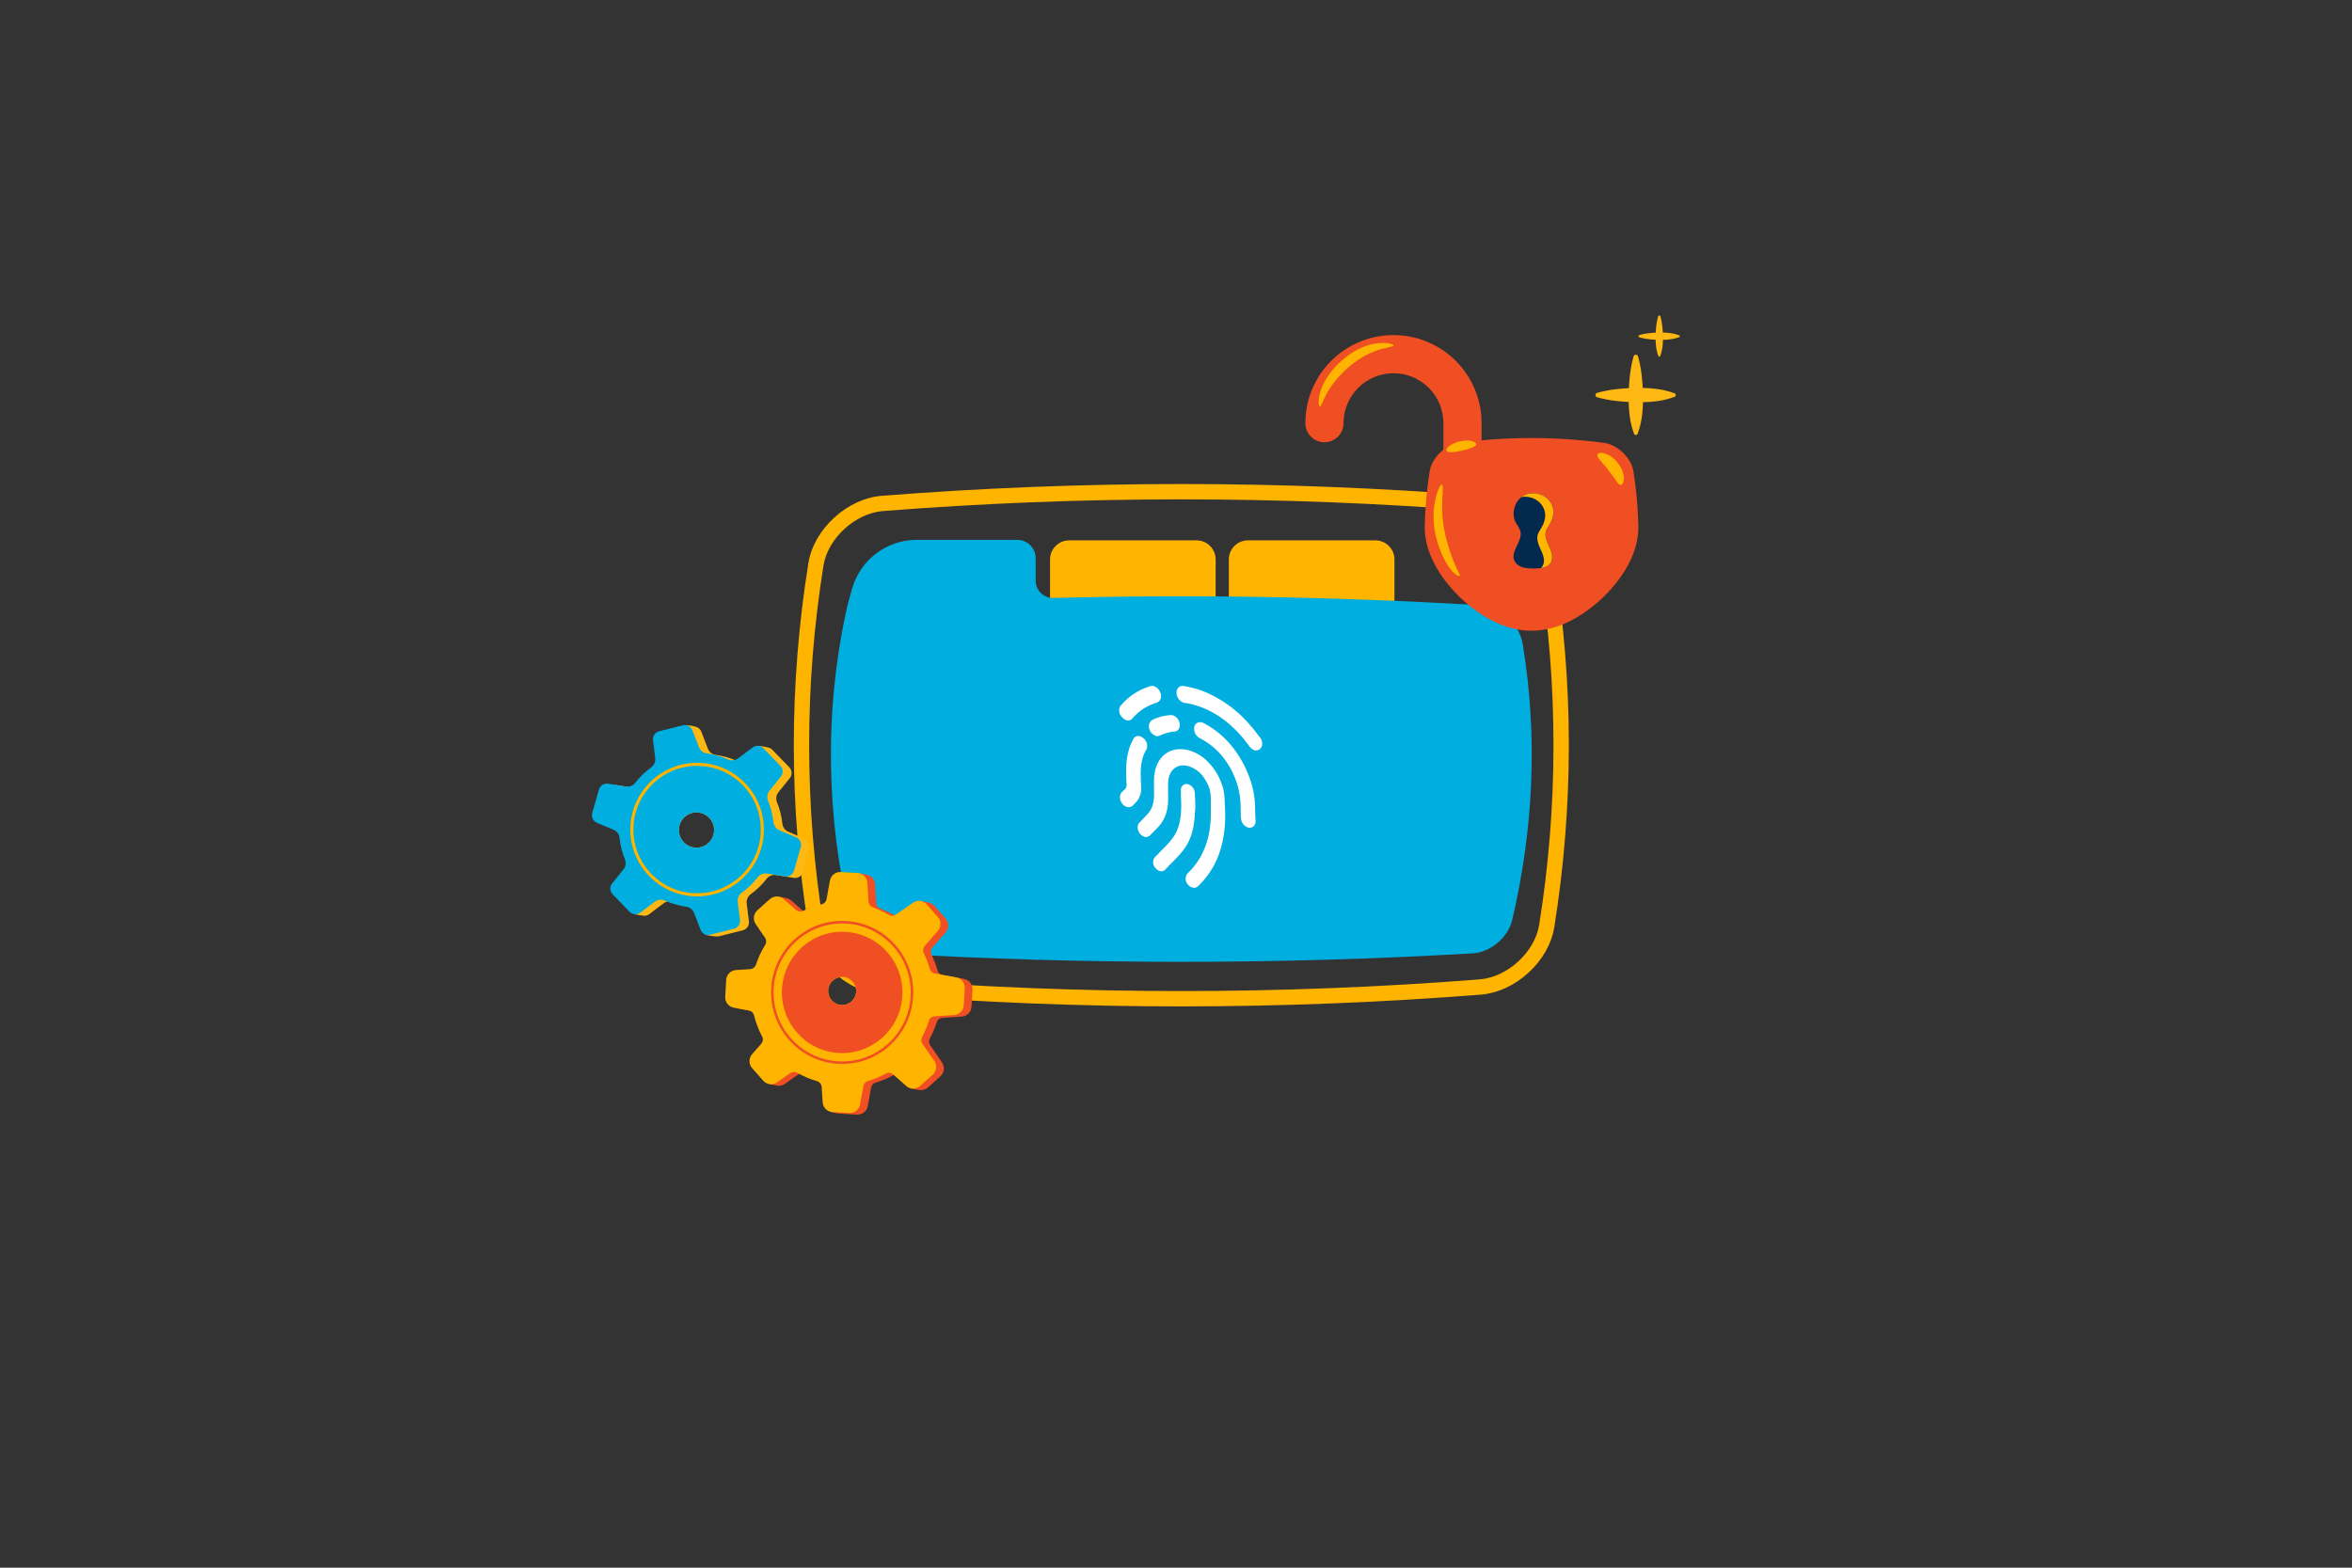 <?xml version="1.0" encoding="UTF-8"?><svg version="1.1" xmlns="http://www.w3.org/2000/svg" xmlns:xlink="http://www.w3.org/1999/xlink" viewBox="0 0 1200 800" width="1200" height="800" x="0px" y="0px">
              
              <rect x="0" y="0" width="1200" height="800" fill="#333333" stroke="none"/>
              
              <!-- ITEM 0 -->
<g transform="translate(405.0 247.0) scale(0.195 0.195) rotate(0.0 1013.93 683.519)">
<g transform="translate(-0.0 -0.0)">

<g>
	<path style="fill:#FFB400;" d="M1103.745,324.18H670.441V197.354c0-27.56,22.341-49.901,49.901-49.901h333.502   c27.56,0,49.901,22.341,49.901,49.901V324.18z"/>
	<path style="fill:#FFB400;" d="M1571.569,324.18h-433.304V197.354c0-27.56,22.341-49.901,49.901-49.901h333.502   c27.56,0,49.901,22.341,49.901,49.901V324.18z"/>
	<path style="fill:#FFB400;" d="M1013.93,1367.038c-260.234,0-524.133-10.392-784.365-30.888   c-43.389-3.599-87.227-23.792-123.521-56.868c-36.56-33.316-60.632-75.396-67.782-118.49l-0.018-0.108   C12.867,1002.379,0,841.837,0,683.519s12.867-318.86,38.243-477.166l0.018-0.108c7.15-43.093,31.223-85.173,67.782-118.489   c36.294-33.074,80.132-53.268,123.438-56.861C489.797,10.392,753.695,0,1013.93,0s524.134,10.392,784.366,30.888   c43.39,3.6,87.228,23.794,123.521,56.87c36.558,33.315,60.63,75.395,67.782,118.487l0.018,0.109   c25.376,158.305,38.243,318.847,38.243,477.166s-12.867,318.86-38.243,477.166l-0.018,0.108   c-7.149,43.093-31.222,85.174-67.782,118.491c-36.295,33.074-80.132,53.267-123.438,56.861l-0.084,0.006   C1538.063,1356.646,1274.164,1367.038,1013.93,1367.038z M77.729,1154.296c11.807,70.975,82.801,135.991,155.059,141.985   c259.118,20.408,520.146,30.615,781.12,30.615c261.006,0,522.007-10.207,781.199-30.618   c72.242-6.016,143.213-71.011,155.021-141.966c50.069-312.385,50.074-629.168,0.005-941.554   c-11.802-70.979-82.802-136.005-155.061-142c-259.118-20.408-520.146-30.615-781.12-30.615   c-261.038,0-522.024,10.205-781.247,30.621c-72.174,5.99-143.169,71.005-154.976,141.978   C27.66,525.128,27.66,841.911,77.729,1154.296z"/>
	<path style="fill:#00AEE0;" d="M1907.564,421.264c-9.388-57.607-57.585-100.891-115.85-104.348   c-370.847-22.004-741.695-28.247-1112.542-18.775c-25.409,0.649-46.356-19.767-46.356-45.184v-58.726   c0-26.563-21.533-48.096-48.096-48.096H321.364c-77.853,0-146.325,51.339-168.306,126.025   c-5.152,17.506-9.993,34.936-13.943,50.872c-59.848,271.631-54.858,544.374,9.108,818.18   c10.833,45.578,57.181,84.217,102.391,86.953c508.877,29.632,1017.754,29.632,1526.632,0   c45.211-2.735,91.557-41.376,102.391-86.953C1935.895,900.396,1946.534,660.402,1907.564,421.264z"/>
	<g>
		<g id="Layer_23cNQLXmVay5v6Su_4zXIV_1_-i0">
			<g id="cross_shape_2_copy_33cNQLXmVay5v6Su_4zXIV_1_-i0">
				<path style="fill:#10294C;" d="M1763.375,122.279c-12.298-2.741-37.131,34.597-36.284,39.663      c0.847,5.067,28.721,21.97,27.036,28.724c-1.685,6.754-26.161,23.626-25.736,29.115s28.729,35.48,36.751,36.751      c8.022,1.271,23.203-28.272,27.425-27.425c4.222,0.847,24.083,30.833,31.68,28.305c7.598-2.529,38.822-30.374,37.13-37.13      c-1.693-6.756-32.101-26.194-29.993-29.993c2.109-3.798,29.537-26.158,29.112-30.802s-29.573-34.636-35.484-35.484      c-5.911-0.848-26.581,28.27-32.07,27C1787.455,149.735,1770.975,123.972,1763.375,122.279z"/>
			</g>
		</g>
	</g>
</g>

</g>
</g>

<!-- ITEM 1 -->
<g transform="translate(571.0 350.0) scale(1.091 1.093) rotate(0.0 33.447 47.125)">
<g transform="translate(-0.0 -0.0)">
<title>fingerprint</title><g id="Layer_2-i1" data-name="Layer 2"><g id="fingerprint-i1"><path d="M3.379,16.05a2.485,2.485,0,0,0,.8.1,2.518,2.518,0,0,0,2-.9,23.629,23.629,0,0,1,11.4-7.4,3.092,3.092,0,0,0,1.7-1.5,4.046,4.046,0,0,0-.1-3.4,4.651,4.651,0,0,0-3-2.8,2.208,2.208,0,0,0-1.6,0,28.965,28.965,0,0,0-13.8,9c-1.2,1.4-1,3.7.5,5.4A5.106,5.106,0,0,0,3.379,16.05Z" fill="#ffffff"/><path d="M14.079,17.65a4.484,4.484,0,0,0,.4,3.4,4.721,4.721,0,0,0,2.7,2.3,2.485,2.485,0,0,0,.8.1,2.663,2.663,0,0,0,1.2-.3,19.023,19.023,0,0,1,6.7-1.8,2.654,2.654,0,0,0,1.9-1.1,3.948,3.948,0,0,0,.4-3.2,4.688,4.688,0,0,0-3.1-3.3,3.75,3.75,0,0,0-1.1-.1,23.383,23.383,0,0,0-8.6,2.3A4.524,4.524,0,0,0,14.079,17.65Z" fill="#ffffff"/><path d="M65.779,23.95l-1.2-1.5a45.746,45.746,0,0,0-2.9-3.6,56.633,56.633,0,0,0-23-16.6,35.8,35.8,0,0,0-3.5-1.1,48.16,48.16,0,0,0-5.2-1.1,2.723,2.723,0,0,0-2.4.9,3.522,3.522,0,0,0-.7,2.8,4.865,4.865,0,0,0,3.3,4.1c.1,0,.3.1.4.1a34.348,34.348,0,0,1,4.4.9c.9.3,1.9.6,2.9.9,7.3,2.7,13.7,7.3,19.5,14,.8.9,1.5,1.9,2.4,3,.4.6.9,1.1,1.3,1.7a5.028,5.028,0,0,0,2.2,1.6,2.485,2.485,0,0,0,.8.1,2.732,2.732,0,0,0,1.9-.8C67.279,28.05,67.179,25.75,65.779,23.95Z" fill="#ffffff"/><path d="M63.579,57.85v-1.1a42.837,42.837,0,0,0-3.2-15.4,51.078,51.078,0,0,0-8.1-13.7,42.107,42.107,0,0,0-11.7-9.7,9.143,9.143,0,0,0-1.4-.7,1.421,1.421,0,0,0-.6-.2,2.2,2.2,0,0,0-.8-.1,2.734,2.734,0,0,0-2.7,2.6,5,5,0,0,0,2.7,4.9c.3.2.6.3.9.5a33.31,33.31,0,0,1,9.2,7.5,38.6,38.6,0,0,1,6.4,10.9,35.294,35.294,0,0,1,2.5,12.1v.7l.1,3.6a12.75,12.75,0,0,0,.1,2,4.85,4.85,0,0,0,3.3,4.4,2.2,2.2,0,0,0,.8.1,2.732,2.732,0,0,0,1.9-.8,3.069,3.069,0,0,0,.8-2.4,12.1,12.1,0,0,0-.1-1.9Z" fill="#ffffff"/><path d="M35.579,54.65a17.7,17.7,0,0,0-.1-2.3l-.1-2.2a4.507,4.507,0,0,0-3.1-4.2,2.745,2.745,0,0,0-2.6.6,2.648,2.648,0,0,0-.8,2.2v2.2a16.2,16.2,0,0,0,.1,2.2c0,1.4.1,3.3,0,4.7-.2,5.6-1.5,10-4.1,13.4a43.237,43.237,0,0,1-4.5,5c-.7.7-1.5,1.5-2.2,2.3l-.5.5a11.3,11.3,0,0,0-1.1,1.1,3.862,3.862,0,0,0,.5,5,4.069,4.069,0,0,0,1.9,1.3,2.2,2.2,0,0,0,.8.1,2.463,2.463,0,0,0,1.9-.9,2.336,2.336,0,0,1,.7-.7,5.716,5.716,0,0,0,.7-.8l2.1-2.1a52.692,52.692,0,0,0,5-5.6c3.3-4.3,5-10,5.2-17A24.732,24.732,0,0,0,35.579,54.65Z" fill="#ffffff"/><path d="M10.279,47.55v-.2c0-.8-.1-1.5-.1-2.3l-.1-3.3c-.1-4.8.7-8.8,2.6-11.9a4.423,4.423,0,0,0-1.2-5.3,4.784,4.784,0,0,0-1.7-1,2.583,2.583,0,0,0-3.1,1.2c-2.4,4.2-3.5,9.4-3.4,15.6,0,1.1,0,2.1.1,3.2a16.95,16.95,0,0,0,.1,2.3v.1a3.4,3.4,0,0,1-.2,1.4,1.8,1.8,0,0,1-.6.9l-.6.6-.6.6c-1.4,1.1-1.5,3.4-.2,5.3a4.3,4.3,0,0,0,2.4,1.8,2.2,2.2,0,0,0,.8.1,2.716,2.716,0,0,0,1.7-.6,13.576,13.576,0,0,0,1.2-1.2l.3-.3a8.251,8.251,0,0,0,2-3.2A7.629,7.629,0,0,0,10.279,47.55Z" fill="#ffffff"/><path d="M49.279,52.35a22.74,22.74,0,0,0-1.6-7.3,27.447,27.447,0,0,0-6-9.4,19.692,19.692,0,0,0-8.9-5.5l-.7-.2c-4.4-1-8.5-.1-11.4,2.6s-4.4,6.9-4.4,11.8v2.5c0,1.7.1,3.4,0,4.9a14.234,14.234,0,0,1-.8,4.5,11.258,11.258,0,0,1-2.1,3.5c-1,1.1-2,2.1-3.1,3.3l-.8.8c-1.2,1.2-1.1,3.5.2,5.1a4.535,4.535,0,0,0,2.1,1.5,2.747,2.747,0,0,0,2.6-.6l.7-.7c1.1-1.1,2.3-2.3,3.4-3.5a17.077,17.077,0,0,0,3.2-5.3,19.332,19.332,0,0,0,1.2-6.7c.1-1.8,0-3.6,0-5.3v-2.4c0-3.1.9-5.6,2.6-7.1,1.7-1.6,3.9-2.1,6.7-1.4l.4.1a13.548,13.548,0,0,1,6.9,5.1,23.7,23.7,0,0,1,2.3,4.1,13.385,13.385,0,0,1,1,4.4c.1,1.4.1,2.7.1,4.1v4.1c0,7.8-1.5,14.5-4.8,20.4a32.873,32.873,0,0,1-6.1,7.8,3.932,3.932,0,0,0,.1,5.1,3.821,3.821,0,0,0,2.2,1.5,2.2,2.2,0,0,0,.8.1,2.41,2.41,0,0,0,1.8-.7,39.161,39.161,0,0,0,7.1-9.1c3.8-6.8,5.6-14.8,5.6-23.7,0-1.4,0-2.8-.1-4.3C49.379,55.25,49.379,53.85,49.279,52.35Z" fill="#ffffff"/></g></g>
</g>
</g>

<!-- ITEM 2 -->
<g transform="translate(666.0 171.0) scale(0.118 0.118) rotate(0.0 719.943 639.156)">
<g transform="translate(-0.0 -0.0)">

<g>
	<path style="fill:#F04E23;" d="M679.467,795.263c-45.563,0-82.5-36.937-82.5-82.5v-331.78C596.967,261.89,500.077,165,380.983,165   S165,261.89,165,380.983c0,45.563-36.937,82.5-82.5,82.5S0,426.546,0,380.983c0-51.396,10.085-101.298,29.974-148.321   c19.192-45.377,46.651-86.112,81.614-121.075c34.962-34.962,75.697-62.42,121.074-81.614C279.685,10.084,329.587,0,380.983,0   s101.299,10.084,148.321,29.973c45.377,19.193,86.112,46.652,121.074,81.614c34.963,34.962,62.422,75.698,81.614,121.075   c19.889,47.023,29.974,96.925,29.974,148.321v331.78C761.967,758.326,725.03,795.263,679.467,795.263z"/>
	<path style="fill:#F04E23;" d="M977.951,1278.3L977.951,1278.3c-114.271,1.022-224.898-62.507-313.41-148.094   c-87.317-86.678-152.517-195.415-148.336-310.006c1.885-77.507,9.05-155.013,21.494-232.52   c9.768-57.241,67.567-112.954,124.733-121.231c210.346-28.467,420.693-28.467,631.039,0   c57.164,8.277,114.963,63.99,124.733,121.231c12.445,77.507,19.609,155.013,21.494,232.52   c4.181,114.591-61.019,223.328-148.336,310.006C1202.849,1215.794,1092.222,1279.323,977.951,1278.3z"/>
	<path style="fill:#04294F;" d="M1057.45,719.308c-25.322-35.317-79.1-46.198-116.16-23.504   c-37.06,22.694-51.812,75.542-31.865,114.15c6.798,13.157,17.047,24.825,20.453,39.237c9.965,42.167-42.198,83.005-27.148,123.635   c5.746,15.513,20.559,26.258,36.325,31.27c15.766,5.012,32.608,5.141,49.152,5.224c27.065,0.137,59.162-2.412,72.963-25.696   c9.627-16.242,6.274-37.121-0.832-54.613c-15.24-37.517-35.228-64.107-10.323-100.814   C1072.565,794.962,1083.382,755.474,1057.45,719.308z"/>
	<path style="fill:#FFB400;" d="M1025.702,998.702c9.627-16.242,6.274-37.121-0.832-54.613   c-15.24-37.517-35.228-64.107-10.323-100.814c22.55-33.236,33.367-72.724,7.436-108.89c-19.229-26.819-54.865-39.528-87.131-34.162   c2.065-1.574,4.209-3.054,6.438-4.419c37.06-22.694,90.838-11.813,116.16,23.504c25.931,36.167,15.114,75.654-7.436,108.89   c-24.905,36.707-4.918,63.297,10.323,100.814c7.106,17.492,10.458,38.371,0.832,54.613c-8.775,14.804-24.949,21.22-42.521,23.899   C1021.33,1004.974,1023.711,1002.06,1025.702,998.702z"/>
	<path style="fill:#FFB400;" d="M380.984,44.562c-0.097,1.42-1.757,2.745-4.753,3.972c-1.498,0.613-3.33,1.202-5.47,1.764   c-1.07,0.286-2.217,0.544-3.438,0.833c-1.222,0.339-2.518,0.677-3.885,1.011c-2.734,0.676-5.753,1.31-9.03,1.983   c-3.272,0.836-6.805,1.672-10.577,2.503c-1.89,0.362-3.82,0.976-5.816,1.483c-1.989,0.515-4.04,1.045-6.152,1.592   c-2.114,0.475-4.25,1.203-6.45,1.848c-2.194,0.645-4.444,1.307-6.75,1.986c-1.156,0.302-2.3,0.744-3.466,1.134   c-1.163,0.396-2.34,0.797-3.529,1.202c-1.188,0.398-2.388,0.8-3.602,1.207c-1.21,0.416-2.445,0.769-3.659,1.274   c-2.439,0.932-4.927,1.884-7.462,2.853c-1.263,0.489-2.551,0.93-3.825,1.462c-1.269,0.546-2.55,1.097-3.841,1.652   c-2.579,1.097-5.202,2.213-7.867,3.347c-2.621,1.24-5.284,2.5-7.987,3.778c-1.345,0.65-2.726,1.228-4.069,1.94   c-1.345,0.702-2.7,1.408-4.064,2.119c-1.365,0.705-2.738,1.414-4.121,2.128c-1.382,0.713-2.785,1.4-4.146,2.211   c-2.748,1.552-5.529,3.124-8.343,4.714c-1.421,0.761-2.801,1.632-4.193,2.494c-1.395,0.856-2.797,1.717-4.207,2.582   c-1.411,0.859-2.831,1.723-4.257,2.592c-1.411,0.896-2.8,1.854-4.213,2.78c-2.806,1.89-5.696,3.694-8.521,5.672   c-11.355,7.823-22.702,16.628-33.934,25.963c-22.393,19.057-42.021,39.261-58.085,58.908c-4.038,4.905-7.802,9.811-11.421,14.614   c-3.548,4.843-6.977,9.574-10.097,14.266c-3.184,4.661-6.068,9.272-8.844,13.723c-1.324,2.252-2.681,4.441-3.935,6.618   c-1.222,2.188-2.518,4.298-3.639,6.418c-9.314,16.831-15.55,31.295-20.083,41.5c-4.551,10.195-7.743,16.117-10.641,15.798   c-2.753-0.294-4.972-6.926-5.084-18.994c-0.13-12.028,2.252-29.463,9.064-49.899c0.809-2.573,1.806-5.127,2.757-7.783   c0.981-2.64,2.082-5.29,3.176-8.019c2.308-5.387,4.814-10.964,7.697-16.577c2.823-5.654,6.028-11.333,9.443-17.12   c3.478-5.739,7.188-11.573,11.243-17.368c16.164-23.245,37.006-46.441,61.779-67.52c12.566-10.463,25.325-19.961,38.342-28.226   c3.237-2.086,6.565-3.988,9.802-5.945c1.631-0.961,3.234-1.945,4.869-2.867c1.655-0.89,3.301-1.775,4.939-2.656   c1.639-0.875,3.27-1.745,4.892-2.61c1.621-0.865,3.228-1.732,4.889-2.49c3.292-1.556,6.547-3.094,9.761-4.614   c1.593-0.781,3.242-1.438,4.865-2.114c1.625-0.67,3.24-1.336,4.844-1.998c1.604-0.655,3.198-1.306,4.781-1.952   c1.579-0.65,3.211-1.166,4.796-1.744c3.186-1.11,6.326-2.203,9.417-3.28c3.133-0.968,6.245-1.84,9.287-2.72   c1.523-0.432,3.032-0.861,4.528-1.286c1.502-0.405,3.023-0.715,4.512-1.067c2.983-0.667,5.911-1.321,8.782-1.963   c1.424-0.345,2.879-0.536,4.299-0.783c1.423-0.231,2.831-0.459,4.224-0.685c1.391-0.219,2.767-0.435,4.127-0.649   c1.362-0.2,2.694-0.448,4.044-0.552c2.681-0.253,5.297-0.5,7.848-0.741c2.549-0.212,5.01-0.488,7.446-0.496   c2.419-0.049,4.77-0.096,7.049-0.142c2.277-0.009,4.463-0.108,6.602,0.057c4.265,0.224,8.212,0.497,11.824,0.814   c3.623,0.48,6.913,1.043,9.851,1.599c1.469,0.281,2.851,0.569,4.144,0.861c1.292,0.343,2.495,0.724,3.607,1.085   c2.225,0.732,4.086,1.464,5.573,2.193C379.605,41.695,381.08,43.143,380.984,44.562z"/>
	<path style="fill:#FFB400;" d="M666.914,1040.847c-0.915,1.089-2.904,1.177-5.994,0.211c-1.546-0.483-3.242-1.322-5.247-2.39   c-1.012-0.529-1.982-1.194-3.064-1.893c-1.052-0.716-2.233-1.464-3.339-2.352c-9.209-6.9-20.412-19.09-31.363-35.595   c-5.491-8.248-10.995-17.531-16.333-27.737c-5.361-10.276-10.555-21.371-15.474-33.331c-9.847-23.88-18.64-51.152-24.514-80.593   c-3.076-14.711-5.037-29.441-6.227-43.642c-0.661-7.105-0.883-14.118-1.146-20.969c-0.047-6.862-0.142-13.571,0.165-20.107   c0.138-6.539,0.697-12.888,1.146-19.048c0.285-3.075,0.644-6.096,0.971-9.07c0.17-1.485,0.339-2.959,0.507-4.42   c0.177-1.46,0.414-2.899,0.619-4.329c0.436-2.854,0.864-5.659,1.285-8.413c0.435-2.749,0.993-5.423,1.484-8.051   c0.519-2.623,0.988-5.197,1.547-7.695c0.584-2.49,1.155-4.926,1.712-7.305c4.623-18.983,10.015-33.798,14.74-43.702   c4.813-9.885,8.87-14.902,11.611-14.213c2.779,0.698,3.987,7.021,4.044,17.734c0.143,10.728-0.766,25.876-1.54,44.312   c-0.098,2.3-0.199,4.656-0.302,7.064c-0.1,2.404-0.12,4.862-0.202,7.362c-0.054,2.502-0.188,5.046-0.211,7.64   c-0.029,2.589-0.058,5.226-0.088,7.909c-0.012,1.339-0.06,2.689-0.051,4.049c0.013,1.36,0.026,2.73,0.04,4.112   c0.018,2.757,0.036,5.558,0.055,8.401c0.205,5.676,0.236,11.507,0.616,17.464c0.211,5.963,0.753,12.048,1.168,18.26   c0.631,6.199,1.142,12.528,2.008,18.939c1.608,12.842,3.621,26.031,6.454,39.554c5.411,27.142,12.462,52.664,19.78,75.709   c3.645,11.518,7.395,22.439,11.033,32.484c3.675,10.111,7.315,19.418,10.77,27.819c6.903,16.826,13.293,29.862,17.885,38.975   C665.995,1033.108,668.775,1038.561,666.914,1040.847z"/>
	<path style="fill:#FFB400;" d="M1363.793,647.904c-1.777,0.073-3.554-0.462-5.303-1.459c-0.875-0.499-1.742-1.113-2.598-1.828   c-0.838-0.715-1.718-1.529-2.616-2.43c-3.443-3.618-7.132-8.569-11.193-14.349c-3.965-5.615-8.685-12.3-13.927-19.724   c-2.671-3.632-5.474-7.445-8.381-11.397c-2.986-3.923-6.078-7.986-9.245-12.146c-3.276-4.096-6.475-8.094-9.564-11.956   c-3.143-3.82-6.175-7.504-9.064-11.014c-5.882-6.97-11.178-13.246-15.627-18.517c-4.52-5.382-8.301-10.069-10.927-14.236   c-1.291-2.174-2.308-4.071-2.877-6.017c-0.571-1.922-0.708-3.776-0.254-5.496s1.484-3.224,3.137-4.481   c1.64-1.236,3.962-2.328,6.776-2.883c5.699-1.284,13.69-0.876,22.744,1.78c9.025,2.657,19.002,7.56,28.733,14.507   c4.829,3.496,9.635,7.472,14.258,11.906c4.604,4.467,9.009,9.295,13.284,14.7c4.199,5.454,7.833,10.916,11.054,16.498   c3.19,5.593,5.872,11.278,8.081,16.854c4.32,11.245,6.58,22.158,6.812,31.537c0.247,9.389-1.295,17.071-3.884,22.224   c-0.61,1.285-1.288,2.418-2.046,3.399c-0.741,0.978-1.512,1.797-2.308,2.456C1367.265,647.15,1365.57,647.832,1363.793,647.904z"/>
	<path style="fill:#FFB400;" d="M738.511,471.97c-0.083,5.739-7.391,10.643-18.348,15.103c-5.499,2.223-11.943,4.398-19.098,6.479   c-7.145,2.094-15.069,4.15-23.454,6.023c-8.36,1.905-16.502,3.467-23.939,4.603c-7.449,1.142-14.24,1.877-20.124,2.122   c-5.886,0.243-10.855,0.022-14.746-0.842c-3.89-0.879-6.738-2.385-8.102-4.907c-1.344-2.482-0.972-5.81,1.168-9.563   c2.127-3.761,5.999-7.915,11.28-11.918c5.279-4.008,11.952-7.892,19.634-11.281c7.697-3.389,16.348-6.283,25.762-8.428   c9.406-2.103,18.566-3.216,27.052-3.398c8.48-0.167,16.197,0.57,22.62,2.025c6.427,1.448,11.55,3.53,15.02,5.969   C736.71,466.392,738.539,469.132,738.511,471.97z"/>
</g>

</g>
</g>

<!-- ITEM 3 -->
<g transform="translate(302.0 370.0) scale(0.199 0.199) rotate(0.0 279.584 271.104)">
<g transform="translate(-0.0 -0.0)">

<g>
	<path style="fill:#FDB813;" d="M546.451,291.736l-42.894-18.171c-8.525-3.612-14.341-11.6-15.294-20.809   c-0.962-9.292-2.592-18.627-4.93-27.953c-2.339-9.325-5.307-18.325-8.844-26.971c-3.505-8.57-2.147-18.357,3.665-25.564   l29.244-36.262c6.606-8.192,6.07-20.023-1.251-27.583l-43.649-45.077c-2.491-2.573-5.507-4.356-8.727-5.366   c-0.181-0.073-0.373-0.137-0.58-0.189c-0.052-0.013-0.109-0.027-0.162-0.04c-0.244-0.067-0.491-0.123-0.737-0.181   c-6.84-1.646-20.896-4.29-26.97-4.381l0.868,14.645l-28.417,21.446c-7.397,5.582-17.236,6.624-25.691,2.83   c-17.18-7.707-35.507-13.002-54.456-15.569c-9.164-1.241-16.946-7.323-20.277-15.95l-16.77-43.427   c-2.262-5.858-6.92-10.16-12.477-12.134h0C263.155,2.492,247.736,0.458,240.845,0l-11.101,9.645c0,0-0.207,0.613-0.517,1.542   l-34.026,8.533c-10.208,2.56-16.905,12.327-15.615,22.771l5.706,46.201c1.134,9.178-2.857,18.212-10.351,23.631   c-15.496,11.205-29.156,24.521-40.666,39.423c-5.665,7.335-14.83,11.059-23.987,9.628l-46.042-7.197   c-10.397-1.625-20.375,4.755-23.262,14.875l-17.213,60.34c-2.887,10.12,2.223,20.804,11.913,24.909l42.894,18.171   c8.525,3.612,14.341,11.6,15.294,20.809c0.962,9.292,2.592,18.627,4.93,27.953c2.339,9.325,5.307,18.325,8.844,26.971   c3.505,8.57,2.147,18.357-3.665,25.564l-29.244,36.262c-6.606,8.191-6.07,20.022,1.251,27.583l33.896,35.005v12.511   c5.779,0.886,16.133,3.406,23.055,3.835c0.062,0.005,0.124,0.007,0.187,0.011c0.171,0.01,0.351,0.025,0.518,0.032   c0.119,0.005,0.233-0.001,0.349-0.003c4.599,0.138,9.256-1.22,13.173-4.176l37.197-28.072c7.397-5.583,17.236-6.624,25.691-2.83   c17.18,7.707,35.507,13.002,54.457,15.569c9.164,1.242,16.946,7.323,20.277,15.95l14.695,38.052c-1.14,0-1.9,0-1.983,0   c-0.383,0-12.517,10.288-7.305,13.351c5.213,3.062,24.531,5.152,29.89,5.362c0,0,0.003-0.01,0.008-0.024   c1.969,0.086,3.979-0.104,5.978-0.606l60.862-15.263c10.208-2.56,16.905-12.328,15.615-22.772l-5.706-46.201   c-1.134-9.178,2.857-18.212,10.351-23.631c15.496-11.206,29.156-24.521,40.666-39.423c5.665-7.335,14.83-11.059,23.987-9.628   l46.042,7.197c10.397,1.625,20.375-4.755,23.262-14.875l17.213-60.34C561.25,306.525,556.141,295.841,546.451,291.736z    M268.099,314.365c-24.949,0-45.174-20.225-45.174-45.174s20.225-45.174,45.174-45.174c24.949,0,45.174,20.225,45.174,45.174   S293.048,314.365,268.099,314.365z"/>
	<path style="fill:#00AEE0;" d="M523.482,287.908l-42.894-18.171c-8.525-3.612-14.341-11.6-15.294-20.809   c-0.962-9.292-2.592-18.627-4.93-27.953c-2.339-9.325-5.307-18.325-8.844-26.971c-3.505-8.57-2.147-18.357,3.665-25.564   l29.244-36.262c6.606-8.192,6.07-20.023-1.251-27.583l-43.649-45.077c-7.321-7.56-19.128-8.477-27.528-2.138l-37.197,28.072   c-7.397,5.582-17.236,6.624-25.691,2.83c-17.18-7.707-35.507-13.002-54.456-15.569c-9.164-1.241-16.946-7.323-20.277-15.95   l-16.77-43.427C253.817,3.52,243.302-1.93,233.095,0.629l-60.862,15.263c-10.208,2.56-16.905,12.327-15.615,22.771l5.706,46.201   c1.134,9.178-2.857,18.212-10.351,23.631c-15.496,11.205-29.156,24.521-40.666,39.423c-5.665,7.335-14.83,11.059-23.987,9.628   l-46.042-7.197c-10.397-1.625-20.375,4.755-23.262,14.875l-17.213,60.34c-2.887,10.12,2.223,20.804,11.913,24.909l42.894,18.171   c8.525,3.612,14.341,11.6,15.294,20.809c0.962,9.292,2.592,18.627,4.93,27.953c2.339,9.325,5.307,18.325,8.844,26.971   c3.505,8.57,2.147,18.357-3.665,25.564l-29.244,36.262c-6.606,8.191-6.07,20.022,1.251,27.582l43.649,45.077   c7.321,7.56,19.128,8.477,27.528,2.138l37.197-28.072c7.397-5.583,17.236-6.624,25.691-2.83   c17.18,7.707,35.507,13.002,54.457,15.569c9.164,1.241,16.946,7.323,20.277,15.95l16.77,43.427   c3.791,9.817,14.305,15.268,24.513,12.708l60.862-15.263c10.208-2.56,16.905-12.328,15.615-22.772l-5.706-46.201   c-1.134-9.178,2.857-18.212,10.351-23.631c15.496-11.206,29.156-24.521,40.666-39.423c5.665-7.335,14.83-11.059,23.987-9.628   l46.042,7.197c10.397,1.625,20.375-4.755,23.262-14.875l17.213-60.34C538.282,302.697,533.172,292.013,523.482,287.908z    M268.099,314.365c-24.949,0-45.174-20.225-45.174-45.174s20.225-45.174,45.174-45.174c24.949,0,45.174,20.225,45.174,45.174   S293.048,314.365,268.099,314.365z"/>
	<path style="fill:#FFB400;" d="M269.739,439.335c-3.313,0-6.642-0.095-9.991-0.289c-94.292-5.449-166.57-86.595-161.121-180.887   c5.449-94.292,86.6-166.573,180.887-161.121c45.677,2.64,87.591,22.909,118.023,57.074c30.432,34.165,45.738,78.136,43.098,123.813   C435.379,368.867,359.704,439.335,269.739,439.335z M269.527,104.749c-85.77,0-157.903,67.171-162.914,153.872   c-5.194,89.888,63.708,167.244,153.597,172.438c3.188,0.184,6.371,0.275,9.524,0.275c85.771,0.006,157.903-67.171,162.914-153.872   c2.516-43.543-12.075-85.46-41.085-118.03c-29.01-32.569-68.968-51.892-112.511-54.409   C275.864,104.84,272.681,104.749,269.527,104.749z"/>
</g>

</g>
</g>

<!-- ITEM 4 -->
<g transform="translate(370.0 445.0) scale(0.159 0.16) rotate(0.0 396.808 386.841)">
<g transform="translate(-0.0 -0.0)">

<g>
	<path style="fill:#F04E23;" d="M766.151,340.969l-68.67-12.535c-7.84-1.431-14.136-7.236-16.277-14.913   c-4.846-17.374-11.268-34.124-19.114-50.075c-3.686-7.495-2.447-16.479,3.062-22.757l42.258-48.151   c11.149-12.703,11.078-31.724-0.163-44.345l-35.781-40.17c-3.9-4.379-8.721-7.507-13.935-9.329   c-0.004-0.002-0.008-0.004-0.012-0.006c-3.938-1.667-25.412-6.269-33.252-6.697c0,0-7.866,15.341-7.799,15.474   c0.016,0.032,0.439,0.873,1.07,2.128l-45.21,31.252c-6.717,4.644-15.515,4.883-22.523,0.69   c-16.086-9.623-33.201-17.75-51.163-24.173c-7.819-2.796-13.262-9.926-13.802-18.213l-3.899-59.819   c-0.849-13.027-9.1-23.981-20.586-28.744c-0.013-0.005-0.023-0.012-0.036-0.017c-0.011-0.004-0.023-0.008-0.033-0.013   c-1.077-0.444-2.18-0.836-3.31-1.167c-8.087-2.493-19.928-4.034-27.747-5.64l-2.007,3.054l-31.459-1.818   c-16.873-0.975-31.827,10.781-34.862,27.408l-10.765,58.975c-1.486,8.142-7.673,14.613-15.736,16.481   c-20.846,4.831-40.879,11.913-59.813,20.988c-7.505,3.597-16.426,2.395-22.682-3.095l-39.435-34.609   c-4.56-4.002-9.934-6.55-15.534-7.663c-9.834-2.625-18.795-4.531-28.295-5.433c-5.094-0.484-4.88,8.01-3.586,15.993l-37.101,33.047   c-12.621,11.242-14.882,30.128-5.271,44.031l29.962,43.343c4.736,6.851,4.876,15.846,0.456,22.905   c-12.217,19.51-22.203,40.603-29.578,62.944c-2.664,8.071-9.905,13.757-18.387,14.31l-45.874,2.99   c-16.865,1.099-30.266,14.599-31.241,31.472l-3.104,53.705c-0.975,16.873,10.781,31.826,27.408,34.861l48.573,8.866   c8.047,1.469,14.457,7.536,16.421,15.478c5.848,23.641,14.599,46.201,25.871,67.254c4.06,7.583,2.919,16.902-2.755,23.368   l-29.37,33.466c-11.148,12.703-11.078,31.724,0.163,44.345l33.1,37.16c-1.557,1.164-2.782,2.073-2.782,2.073l0.782,6.866   c5.884,1.048,17.526,4.06,25.426,5.005c0.322,0.041,0.646,0.075,0.969,0.107c0.101,0.01,0.21,0.025,0.309,0.034   c0.034,0.003,0.065,0.003,0.099,0.006c7.524,0.65,15.282-1.228,21.909-5.809l42.93-29.676c6.586-4.553,15.187-4.88,22.142-0.915   c19.751,11.263,40.982,20.295,63.372,26.736c8.376,2.409,14.307,9.862,14.874,18.559l3.176,48.718   c0.438,6.721,2.85,12.888,6.656,17.941l-4.729,7.769c6.041,1.728,18.084,4.869,26.961,5.382c0.308,0.018,0.605,0.018,0.895,0.007   c0.559,0.061,1.122,0.11,1.689,0.143l53.705,3.104c16.873,0.975,31.827-10.781,34.862-27.408l10.676-58.488   c1.404-7.691,7.01-13.949,14.509-16.159c20.019-5.899,39.182-13.902,57.217-23.763c7.682-4.201,17.156-3.222,23.737,2.553   l37.919,33.278c-2.568,3.261-5.111,6.542-5.111,6.542c3.935,0.498,17.631,3.369,23.363,4.586c0.838,0.211,1.682,0.395,2.531,0.54   c0.007,0.001,0.024,0.005,0.024,0.005l0.002-0.001c9.739,1.66,20.061-1.008,27.909-7.998l40.17-35.781   c12.621-11.242,14.882-30.128,5.271-44.031l-37.974-54.933c-4.459-6.45-4.878-14.851-1.137-21.742   c8.811-16.23,16.135-33.415,21.777-51.384c2.553-8.131,9.902-13.816,18.406-14.37l62.348-4.065   c16.866-1.099,30.266-14.599,31.241-31.472l3.104-53.705C794.534,358.958,782.778,344.004,766.151,340.969z M375.317,424.584   c-24.949,0-45.174-20.225-45.174-45.174c0-24.949,20.225-45.174,45.174-45.174c24.949,0,45.174,20.225,45.174,45.174   C420.491,404.359,400.266,424.584,375.317,424.584z"/>
	<path style="fill:#FFB400;" d="M741.288,336.04l-68.671-12.535c-7.84-1.431-14.136-7.236-16.277-14.913   c-4.846-17.374-11.269-34.124-19.114-50.076c-3.686-7.495-2.447-16.479,3.062-22.757l42.258-48.151   c11.148-12.703,11.078-31.724-0.163-44.345l-35.781-40.17c-11.242-12.621-30.128-14.882-44.031-5.271l-55.106,38.094   c-6.717,4.644-15.515,4.883-22.522,0.69c-16.086-9.623-33.201-17.75-51.163-24.173c-7.819-2.796-13.262-9.926-13.802-18.213   l-3.9-59.819C454.979,17.536,441.48,4.135,424.607,3.16l-53.705-3.104c-16.873-0.975-31.827,10.781-34.862,27.408l-10.765,58.975   c-1.486,8.142-7.673,14.613-15.736,16.481c-20.846,4.831-40.879,11.913-59.813,20.988c-7.505,3.597-16.426,2.395-22.682-3.095   l-39.436-34.609c-12.703-11.148-31.724-11.078-44.345,0.163l-40.17,35.781c-12.621,11.242-14.882,30.128-5.271,44.031   l29.962,43.343c4.736,6.851,4.876,15.846,0.456,22.905c-12.217,19.51-22.203,40.603-29.578,62.944   c-2.664,8.071-9.905,13.757-18.387,14.31l-45.874,2.99c-16.866,1.099-30.266,14.599-31.241,31.472l-3.104,53.705   c-0.975,16.873,10.781,31.827,27.408,34.862l48.573,8.866c8.048,1.469,14.457,7.536,16.421,15.477   c5.848,23.641,14.599,46.201,25.871,67.255c4.06,7.583,2.919,16.902-2.755,23.368l-29.37,33.466   c-11.148,12.703-11.078,31.724,0.163,44.345l35.781,40.17c11.242,12.621,30.128,14.882,44.031,5.271l42.93-29.677   c6.586-4.552,15.186-4.88,22.141-0.915c19.751,11.262,40.982,20.295,63.371,26.736c8.376,2.41,14.307,9.862,14.874,18.559   l3.176,48.718c1.099,16.866,14.599,30.266,31.472,31.241l53.705,3.104c16.873,0.975,31.827-10.781,34.862-27.408l10.676-58.488   c1.404-7.691,7.01-13.949,14.51-16.159c20.019-5.9,39.182-13.902,57.217-23.764c7.682-4.201,17.156-3.222,23.737,2.553   l42.292,37.116c12.703,11.148,31.724,11.078,44.345-0.164l40.17-35.781c12.621-11.242,14.882-30.128,5.271-44.031l-37.974-54.933   c-4.459-6.45-4.879-14.851-1.137-21.742c8.812-16.23,16.135-33.415,21.777-51.384c2.553-8.131,9.902-13.816,18.406-14.37   l62.348-4.064c16.866-1.099,30.266-14.599,31.241-31.472l3.104-53.705C769.671,354.028,757.915,339.075,741.288,336.04z    M375.317,424.584c-24.949,0-45.174-20.225-45.174-45.174c0-24.949,20.225-45.174,45.174-45.174   c24.949,0,45.174,20.225,45.174,45.174C420.491,404.359,400.266,424.584,375.317,424.584z"/>
	<path style="fill:#F04E23;" d="M386.474,190.937c-106.628-6.162-198.062,75.281-204.224,181.909   c-6.162,106.628,75.281,198.062,181.909,204.224s198.062-75.281,204.224-181.909C574.545,288.533,493.102,197.099,386.474,190.937z    M375.317,424.584c-24.949,0-45.174-20.225-45.174-45.174c0-24.949,20.225-45.174,45.174-45.174   c24.949,0,45.174,20.225,45.174,45.174C420.491,404.359,400.266,424.584,375.317,424.584z"/>
	<path style="fill:#F04E23;" d="M375.614,612.064c-4.473,0-8.953-0.129-13.455-0.39c-60.813-3.514-116.618-30.5-157.134-75.987   s-60.894-104.028-57.379-164.841c3.514-60.813,30.5-116.617,75.987-157.133c45.487-40.516,104.028-60.893,164.841-57.379   c60.813,3.514,116.617,30.5,157.133,75.987s60.894,104.028,57.379,164.841c-3.514,60.813-30.5,116.617-75.987,157.133   C484.881,591.811,431.559,612.064,375.614,612.064z M375.177,163.948c-115.586,0-212.792,90.521-219.545,207.359   c-3.391,58.68,16.272,115.168,55.367,159.059c39.095,43.891,92.942,69.93,151.622,73.321   c58.683,3.388,115.167-16.272,159.058-55.367c43.891-39.095,69.93-92.942,73.321-151.622l3.993,0.231l-3.993-0.231   c7-121.134-85.854-225.379-206.988-232.38C383.717,164.071,379.427,163.948,375.177,163.948z"/>
</g>

</g>
</g>

<!-- ITEM 5 -->
<g transform="translate(814.0 181.0) scale(0.581 0.581) rotate(0.0 35.281 35.266)">
<g transform="translate(-0.0 -0.0)">
<title>star</title><g id="Layer_2-i5" data-name="Layer 2"><g id="star-i5"><path d="M69.494,33.95a68.907,68.907,0,0,0-17.029-4.005,109.264,109.264,0,0,0-10.937-.732c-.194-3.574-.474-7.147-.883-10.764A103,103,0,0,0,37.373,1.441,1.961,1.961,0,0,0,36.016.084a1.981,1.981,0,0,0-2.467,1.327l-.008.03a103,103,0,0,0-3.273,17.008c-.409,3.638-.71,7.3-.883,10.936-3.638.173-7.3.474-10.936.883A103,103,0,0,0,1.441,33.541,2.151,2.151,0,0,0,.084,34.9a1.98,1.98,0,0,0,1.327,2.467l.03.009a103,103,0,0,0,17.008,3.272c3.574.409,7.147.689,10.764.883a109.264,109.264,0,0,0,.732,10.937A68.907,68.907,0,0,0,33.95,69.494a1.633,1.633,0,0,0,.925.926,1.679,1.679,0,0,0,2.153-.926,70.8,70.8,0,0,0,4.005-17.029c.43-3.574.624-7.148.71-10.765a91.1,91.1,0,0,0,10.765-.71,70.8,70.8,0,0,0,17.029-4.005,1.7,1.7,0,0,0,0-3.121Z" fill="#fdb813"/></g></g>
</g>
</g>

<!-- ITEM 6 -->
<g transform="translate(836.0 161.0) scale(0.298 0.298) rotate(0.0 35.282 35.266)">
<g transform="translate(-0.0 -0.0)">
<title>star</title><g id="Layer_2-i6" data-name="Layer 2"><g id="star-i6"><path d="M69.494,33.95a68.907,68.907,0,0,0-17.029-4.005,109.264,109.264,0,0,0-10.937-.732c-.194-3.574-.474-7.147-.883-10.764A103,103,0,0,0,37.373,1.441,1.961,1.961,0,0,0,36.016.084a1.981,1.981,0,0,0-2.467,1.327l-.008.03a103,103,0,0,0-3.273,17.008c-.409,3.638-.71,7.3-.883,10.936-3.638.173-7.3.474-10.936.883A103,103,0,0,0,1.441,33.541,2.151,2.151,0,0,0,.084,34.9a1.98,1.98,0,0,0,1.327,2.467l.03.009a103,103,0,0,0,17.008,3.272c3.574.409,7.147.689,10.764.883a109.264,109.264,0,0,0,.732,10.937A68.907,68.907,0,0,0,33.95,69.494a1.633,1.633,0,0,0,.925.926,1.679,1.679,0,0,0,2.153-.926,70.8,70.8,0,0,0,4.005-17.029c.43-3.574.624-7.148.71-10.765a91.1,91.1,0,0,0,10.765-.71,70.8,70.8,0,0,0,17.029-4.005,1.7,1.7,0,0,0,0-3.121Z" fill="#fdb813"/></g></g>
</g>
</g>

              </svg>